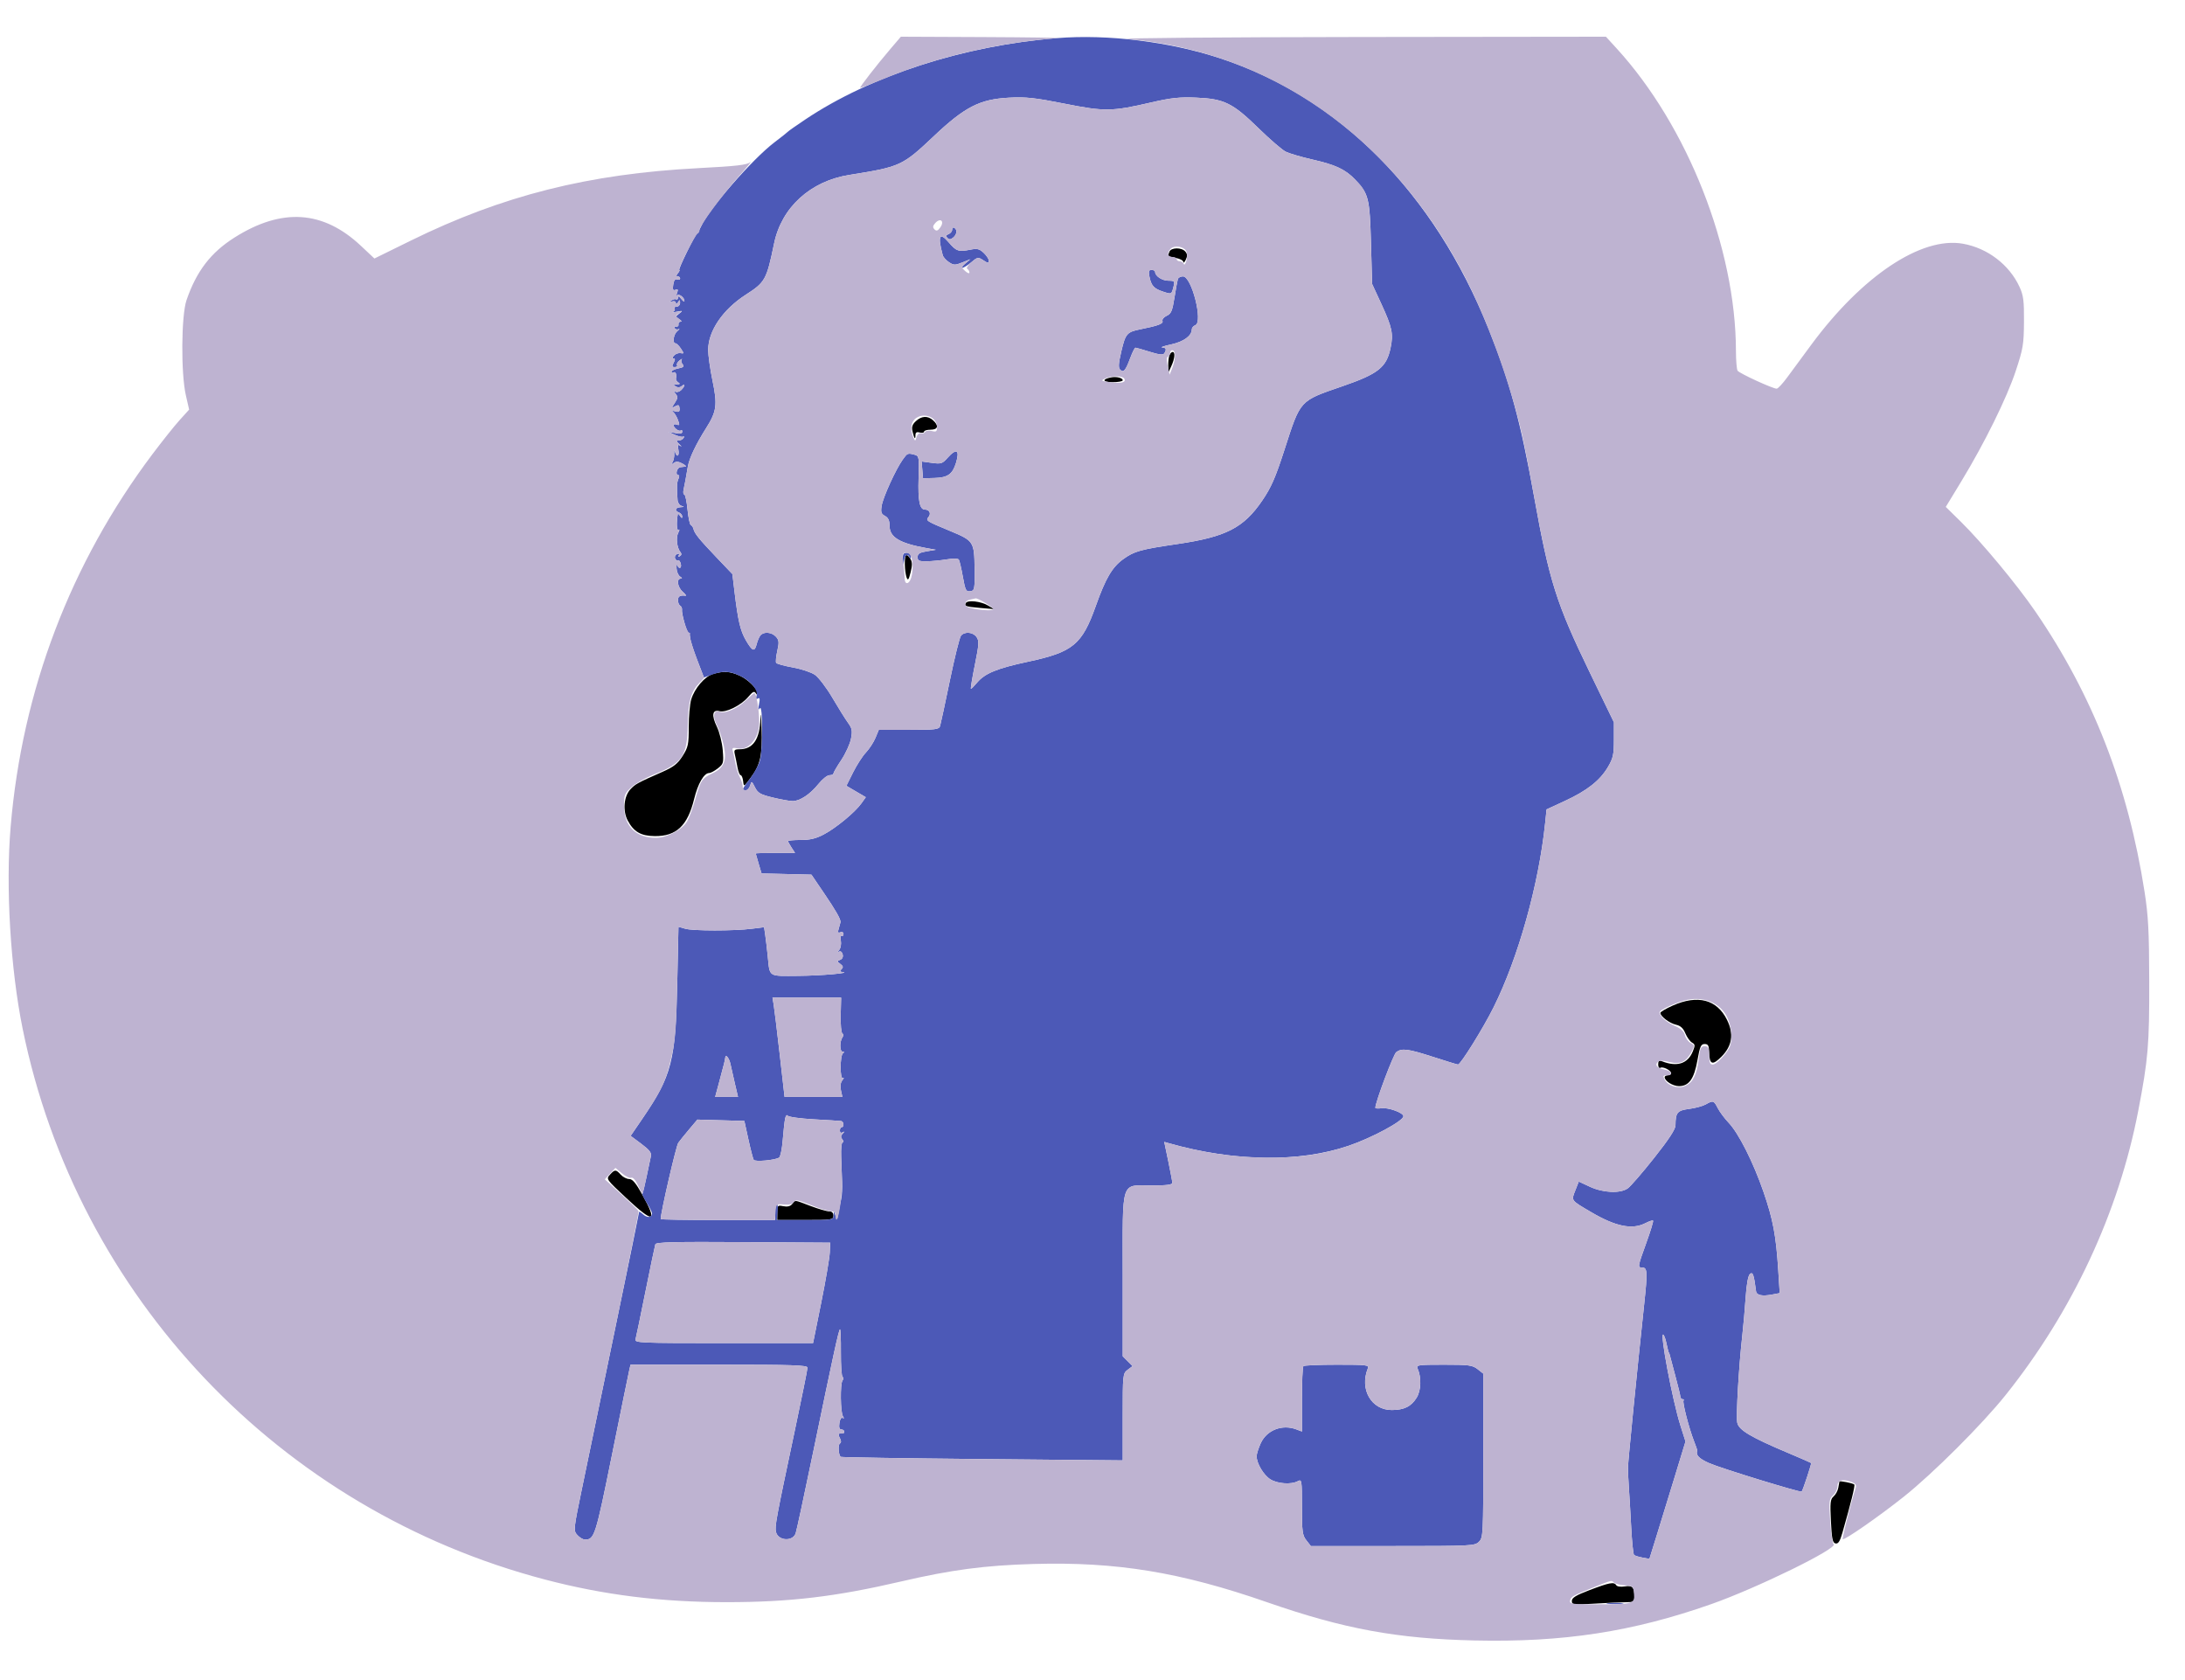 <svg xmlns="http://www.w3.org/2000/svg" width="1012" height="778" viewBox="0 0 1012 778" version="1.1"><path d="M 541.607 116.582 C 541.273 117.452, 541 118.302, 541 118.470 C 541 118.639, 542.575 119.073, 544.500 119.434 C 546.425 119.795, 548.030 120.633, 548.068 121.295 C 548.105 121.958, 548.619 121.498, 549.210 120.274 C 550.009 118.619, 549.960 117.657, 549.020 116.524 C 547.349 114.510, 542.387 114.549, 541.607 116.582 M 541.607 164.582 C 541.273 165.452, 541.037 167.589, 541.081 169.332 L 541.162 172.500 542.536 169.500 C 544.128 166.024, 544.393 163, 543.107 163 C 542.616 163, 541.941 163.712, 541.607 164.582 M 514.500 174.795 C 510.222 175.648, 510.712 177, 515.300 177 C 517.885 177, 520 176.602, 520 176.117 C 520 174.984, 517.077 174.281, 514.500 174.795 M 424.181 195.046 C 422.522 196.591, 422.144 197.753, 422.633 199.796 C 423.441 203.167, 424 203.884, 424 201.550 C 424 200.259, 424.552 199.911, 426 200.290 C 427.100 200.577, 428 200.405, 428 199.906 C 428 199.408, 429.350 199, 431 199 C 434.448 199, 434.943 197.163, 432.171 194.655 C 429.712 192.430, 426.838 192.570, 424.181 195.046 M 419.070 261.250 C 419.109 263.587, 419.482 266.373, 419.900 267.441 C 420.517 269.015, 420.867 268.566, 421.757 265.060 C 422.574 261.840, 422.556 260.262, 421.686 258.869 C 419.834 255.904, 418.995 256.668, 419.070 261.250 M 447.355 279.235 C 446.464 280.677, 447.297 280.964, 454.081 281.551 L 460.500 282.107 457.500 280.358 C 454.240 278.456, 448.246 277.793, 447.355 279.235 M 330.313 312.103 C 326.446 313.221, 321.693 318.745, 320.141 323.922 C 319.514 326.018, 319 331.754, 319 336.670 C 319 344.778, 318.735 346.026, 316.152 350.100 C 313.874 353.692, 312.023 355.156, 306.902 357.416 C 295.247 362.559, 294.260 363.094, 292.006 365.494 C 288.946 368.751, 288.338 375.450, 290.695 379.929 C 293.478 385.215, 296.827 387.154, 303.280 387.212 C 313.284 387.302, 318.457 382.419, 321.496 370.016 C 323.237 362.911, 326.074 358, 328.438 358 C 329.149 358, 330.971 357.024, 332.488 355.830 C 335.096 353.779, 335.219 353.319, 334.744 347.395 C 334.465 343.927, 333.249 339.081, 332.021 336.544 C 329.446 331.224, 329.917 328.484, 333.257 329.357 C 336.242 330.138, 343.286 326.637, 346.559 322.747 C 348.651 320.261, 349.344 319.931, 350.067 321.075 C 350.564 321.859, 350.976 321.998, 350.985 321.385 C 351.015 319.189, 346.585 314.716, 342.579 312.896 C 338.130 310.876, 335.206 310.687, 330.313 312.103 M 352.212 332.800 C 351.888 342.434, 348.751 347, 342.457 347 C 340.191 347, 339.866 347.343, 340.323 349.250 C 340.620 350.488, 341.169 353.188, 341.543 355.250 C 341.917 357.313, 342.593 359, 343.045 359 C 343.497 359, 344.010 360.238, 344.184 361.750 C 344.499 364.490, 344.511 364.485, 347.753 360.096 C 352.195 354.082, 353.122 349.843, 352.746 337.267 C 352.566 331.235, 352.331 329.270, 352.212 332.800 M 774.750 465.693 C 771.587 467.102, 769 468.630, 769 469.088 C 769 470.670, 773.278 473.902, 776.228 474.550 C 778.339 475.014, 779.585 476.157, 780.583 478.545 C 781.352 480.385, 782.736 482.313, 783.660 482.829 C 785.137 483.656, 785.180 484.152, 784.016 486.962 C 781.659 492.651, 776.692 494.223, 769.750 491.478 C 768.409 490.948, 768 491.292, 768 492.952 C 768 494.143, 768.441 494.846, 768.979 494.513 C 770.174 493.774, 774 495.697, 774 497.035 C 774 497.566, 773.325 498, 772.500 498 C 771.675 498, 771 498.380, 771 498.845 C 771 500.633, 774.791 503, 777.654 503 C 782.259 503, 784.643 499.644, 786.181 491 C 787.316 484.623, 787.814 483.500, 789.508 483.500 C 791.130 483.500, 791.519 484.206, 791.603 487.303 C 791.759 493.053, 793.114 493.552, 797.274 489.393 C 802.293 484.373, 803.128 478.847, 799.862 472.263 C 795.193 462.853, 786.331 460.534, 774.750 465.693 M 282.480 544.022 C 280.679 546.012, 280.799 546.183, 290.004 554.772 C 302.780 566.693, 304.711 566.306, 297.500 553.267 C 294.526 547.889, 292.963 546.030, 291.405 546.017 C 290.253 546.008, 288.495 545.100, 287.500 544 C 285.244 541.507, 284.754 541.509, 282.480 544.022 M 366.928 557.586 C 366.044 558.652, 364.692 558.988, 362.806 558.611 C 360.162 558.082, 360 558.251, 360 561.525 L 360 565 373 565 C 385.333 565, 386 564.897, 386 563 C 386 561.674, 385.333 561, 384.023 561 C 382.935 561, 379.057 559.875, 375.404 558.500 C 367.535 555.538, 368.538 555.646, 366.928 557.586 M 851.926 686.125 C 851.885 686.331, 851.656 687.625, 851.418 689 C 851.179 690.375, 850.200 692.175, 849.242 693 C 847.734 694.299, 847.567 695.842, 848 704.490 C 848.414 712.762, 848.786 714.534, 850.163 714.796 C 851.406 715.033, 852.206 713.776, 853.338 709.806 C 857.372 695.656, 859.274 687.941, 858.836 687.503 C 858.205 686.871, 852.022 685.639, 851.926 686.125 M 736.262 736.376 C 729.944 738.772, 728.022 739.943, 728.012 741.402 C 728.001 743.194, 728.619 743.266, 738.656 742.652 C 744.516 742.293, 751.041 742, 753.156 742 C 756.555 742, 757 741.720, 757 739.582 C 757 735.098, 756.101 734.109, 752.549 734.686 C 750.643 734.995, 748.965 734.753, 748.568 734.110 C 747.571 732.497, 745.472 732.884, 736.262 736.376" stroke="none" fill="#000000" fill-rule="evenodd"/><path d="M 489.500 17.660 C 446.195 21.168, 403.337 35.023, 373 55.321 C 368.875 58.081, 365.275 60.601, 365 60.922 C 364.725 61.243, 361.895 63.484, 358.712 65.904 C 348.418 73.726, 328.190 96.937, 324.641 105 C 324.036 106.375, 323.251 107.725, 322.897 108 C 321.810 108.844, 313.936 125, 314.611 125 C 314.960 125, 314.685 125.675, 314 126.500 C 313.140 127.536, 313.102 128, 313.878 128 C 314.495 128, 315 128.436, 315 128.969 C 315 129.501, 314.380 129.699, 313.622 129.409 C 312.690 129.051, 312.104 129.836, 311.811 131.836 C 311.472 134.143, 311.703 134.667, 312.862 134.223 C 313.983 133.793, 314.169 134.118, 313.621 135.546 C 313.221 136.587, 313.214 137.119, 313.605 136.728 C 314.460 135.873, 317 137.807, 317 139.314 C 317 139.901, 316.339 139.509, 315.532 138.441 C 314.626 137.244, 314.051 137.002, 314.032 137.809 C 314.014 138.529, 313.641 138.896, 313.202 138.625 C 312.763 138.354, 311.751 138.595, 310.952 139.160 C 309.768 139.999, 309.823 140.085, 311.250 139.626 C 312.264 139.299, 313.006 139.575, 313.015 140.281 C 313.025 141.052, 313.387 140.949, 314 140 C 314.828 138.718, 314.972 138.754, 314.985 140.250 C 314.993 141.213, 314.298 142, 313.441 142 C 312.584 142, 312.136 142.412, 312.447 142.915 C 312.758 143.418, 312.447 144.075, 311.756 144.375 C 311.065 144.675, 311.850 144.660, 313.500 144.342 C 316.306 143.800, 316.376 143.858, 314.584 145.239 C 312.697 146.694, 312.697 146.732, 314.584 147.827 C 315.638 148.439, 315.937 148.953, 315.250 148.970 C 314.562 148.986, 314.112 149.563, 314.250 150.250 C 314.387 150.938, 313.904 151.376, 313.176 151.225 C 312.447 151.074, 312.141 151.419, 312.495 151.992 C 312.849 152.564, 313.670 152.767, 314.319 152.442 C 314.969 152.117, 314.712 152.497, 313.750 153.286 C 311.949 154.762, 311.308 159, 312.885 159 C 313.372 159, 314.489 160.098, 315.368 161.439 C 316.853 163.706, 316.844 163.855, 315.233 163.550 C 314.280 163.368, 312.920 163.846, 312.211 164.610 C 311.415 165.468, 311.333 166, 311.996 166 C 312.760 166, 312.762 166.577, 312 168 C 311.138 169.611, 311.240 170, 312.524 170 C 313.401 170, 313.871 169.601, 313.570 169.113 C 313.269 168.626, 313.805 167.628, 314.761 166.896 C 315.717 166.165, 316.166 165.960, 315.759 166.441 C 315.351 166.922, 315.519 167.920, 316.131 168.658 C 317.013 169.720, 316.593 170.131, 314.123 170.625 C 312.405 170.969, 311 171.670, 311 172.184 C 311 172.698, 311.450 172.840, 312 172.500 C 312.936 171.922, 313.455 173.340, 313.066 175.408 C 312.971 175.908, 313.481 176.689, 314.197 177.143 C 315.137 177.739, 314.942 177.978, 313.500 178 C 311.880 178.025, 311.779 178.207, 312.966 178.958 C 313.896 179.546, 314.903 179.496, 315.716 178.820 C 317.500 177.340, 317.331 178.812, 315.508 180.635 C 314.672 181.470, 313.462 181.795, 312.758 181.372 C 311.884 180.847, 311.918 181.131, 312.868 182.303 C 314.037 183.744, 313.990 184.367, 312.547 186.568 C 310.928 189.039, 310.936 189.105, 312.722 188.149 C 314.237 187.338, 314.614 187.521, 314.734 189.124 C 314.853 190.698, 314.439 190.973, 312.692 190.483 C 311.394 190.120, 310.984 190.210, 311.687 190.705 C 312.341 191.165, 313.361 192.820, 313.956 194.384 C 314.870 196.789, 314.803 197.138, 313.519 196.646 C 312.683 196.325, 312 196.444, 312 196.909 C 312 198.196, 314.595 200.072, 315.342 199.325 C 315.704 198.963, 316 199.227, 316 199.913 C 316 200.776, 315.001 200.973, 312.750 200.555 L 309.500 199.951 312.500 201.336 C 314.150 202.098, 315.907 202.490, 316.405 202.206 C 316.902 201.923, 316.988 202.211, 316.595 202.845 C 316.203 203.480, 315.184 204, 314.330 204 C 313.064 204, 313.129 204.322, 314.686 205.750 C 315.736 206.712, 315.938 207.050, 315.136 206.500 C 313.940 205.680, 313.772 205.995, 314.200 208.250 C 314.770 211.249, 313.463 212.086, 312.638 209.250 C 312.333 208.203, 312.191 208.504, 312.283 210 C 312.369 211.375, 312.028 213.175, 311.527 214 C 310.801 215.195, 310.909 215.279, 312.058 214.413 C 313.112 213.618, 314.172 213.681, 316 214.648 C 317.375 215.375, 318.050 216.029, 317.500 216.101 C 316.950 216.172, 315.869 216.291, 315.098 216.365 C 313.547 216.514, 312.613 220, 314.124 220 C 314.679 220, 314.723 220.723, 314.229 221.750 C 313.460 223.351, 313.363 225.749, 313.829 231.677 C 313.923 232.874, 314.788 234.059, 315.750 234.311 C 317.067 234.655, 316.943 234.797, 315.250 234.884 C 312.696 235.016, 312.247 236.497, 314.500 237.362 C 315.325 237.678, 315.993 238.514, 315.985 239.219 C 315.974 240.115, 315.678 240.049, 315 239 C 314.467 238.175, 313.991 237.725, 313.942 238 C 313.255 241.872, 313.396 245.873, 314.202 245.375 C 314.815 244.996, 314.791 245.522, 314.140 246.738 C 312.992 248.883, 313.518 253.714, 315.108 255.630 C 315.774 256.432, 315.704 257.065, 314.894 257.565 C 314.136 258.034, 313.952 257.887, 314.397 257.166 C 314.848 256.437, 314.565 256.230, 313.615 256.594 C 312.796 256.908, 312.370 257.801, 312.668 258.577 C 312.966 259.353, 313.561 259.771, 313.991 259.506 C 314.421 259.240, 315.007 259.917, 315.293 261.011 C 315.856 263.165, 314.475 263.799, 313.684 261.750 C 313.418 261.063, 313.271 261.755, 313.356 263.290 C 313.441 264.824, 314.183 266.505, 315.005 267.024 C 316.001 267.654, 316.083 267.974, 315.250 267.985 C 313.182 268.010, 313.841 272.044, 316.250 274.104 C 317.488 275.163, 318.050 275.969, 317.500 275.896 C 314.995 275.563, 314 276.145, 314 277.941 C 314 279.009, 314.462 280.167, 315.027 280.516 C 315.591 280.865, 315.969 281.679, 315.866 282.325 C 315.595 284.022, 318.121 293, 318.869 293.001 C 319.216 293.001, 319.561 294.014, 319.634 295.251 C 319.708 296.488, 321.182 301.156, 322.909 305.624 L 326.048 313.748 329.774 312.418 C 334.850 310.606, 337.776 310.715, 342.579 312.896 C 347.621 315.186, 351.273 319.564, 350.410 322.282 C 349.969 323.672, 350.143 324.030, 351 323.500 C 351.905 322.941, 352.044 323.609, 351.546 326.125 C 351.053 328.619, 351.152 329.108, 351.924 328 C 353.341 325.967, 353.367 347.139, 351.954 352.226 C 351.385 354.276, 349.362 357.992, 347.459 360.485 C 343.586 365.560, 343.420 366, 345.383 366 C 346.144 366, 347.067 364.988, 347.435 363.750 C 348.079 361.579, 348.158 361.610, 349.668 364.615 C 351.019 367.301, 352.165 367.954, 358.010 369.365 C 361.737 370.264, 365.847 370.998, 367.143 370.996 C 370.488 370.991, 375.230 367.841, 379.052 363.085 C 380.858 360.838, 383.159 359, 384.167 359 C 385.175 359, 386 358.652, 386 358.227 C 386 357.802, 387.641 354.990, 389.647 351.977 C 391.653 348.965, 393.674 344.538, 394.137 342.141 C 394.860 338.406, 394.659 337.338, 392.740 334.690 C 391.508 332.990, 388.246 327.767, 385.491 323.083 C 382.717 318.367, 379.090 313.629, 377.363 312.466 C 375.648 311.310, 371.041 309.791, 367.125 309.092 C 363.210 308.392, 359.772 307.439, 359.484 306.975 C 359.197 306.510, 359.436 304.016, 360.015 301.432 C 360.909 297.445, 360.812 296.450, 359.379 294.866 C 357.442 292.726, 353.734 292.411, 352.203 294.256 C 351.630 294.946, 350.851 296.746, 350.472 298.256 C 349.520 302.047, 348.500 301.709, 345.513 296.612 C 342.886 292.130, 341.801 287.488, 340.152 273.684 L 339.218 265.868 331.859 258.148 C 323.730 249.620, 321.659 247.058, 321.175 244.929 C 320.996 244.143, 320.458 243.358, 319.979 243.185 C 319.500 243.011, 318.801 239.749, 318.425 235.935 C 318.049 232.121, 317.376 229, 316.928 229 C 316.481 229, 316.337 227.988, 316.609 226.750 C 317.142 224.319, 317.669 221.463, 318.582 216.055 C 319.223 212.258, 322.370 205.640, 327.021 198.306 C 331.931 190.564, 332.349 187.510, 330.026 176.386 C 328.912 171.048, 328 164.591, 328 162.037 C 328 153.284, 334.782 143.334, 345.409 136.496 C 354.436 130.687, 355.036 129.602, 358.530 112.749 C 361.999 96.016, 375.351 83.864, 393.414 80.999 C 416.975 77.262, 417.966 76.808, 432.418 63.145 C 446.856 49.496, 453.794 45.941, 467.383 45.231 C 475.109 44.826, 479.325 45.282, 493.003 48.001 C 511.682 51.713, 514.939 51.669, 533.097 47.461 C 542.361 45.314, 546.282 44.893, 554 45.215 C 566.993 45.758, 570.897 47.673, 582.901 59.393 C 588.180 64.548, 593.850 69.436, 595.500 70.255 C 597.150 71.075, 602.667 72.696, 607.760 73.858 C 618.545 76.318, 623.292 78.540, 627.638 83.162 C 633.944 89.870, 634.403 91.704, 634.976 112.500 L 635.500 131.500 639.658 140.500 C 644.825 151.681, 645.440 154.599, 644.029 161.230 C 642.132 170.152, 638.350 173.148, 621.769 178.865 C 601.697 185.786, 602.449 184.960, 594.870 208.408 C 590.712 221.274, 588.751 225.750, 584.614 231.817 C 575.987 244.473, 567.821 248.655, 545.310 251.947 C 528.232 254.445, 525.324 255.258, 520.204 258.967 C 515.103 262.662, 512.089 267.799, 507.570 280.500 C 501.141 298.571, 496.993 301.994, 476.131 306.448 C 461.892 309.487, 456.161 311.831, 452.588 316.078 C 451.236 317.685, 449.936 319, 449.700 319 C 449.464 319, 450.272 314.060, 451.495 308.022 C 453.440 298.426, 453.541 296.790, 452.303 295.022 C 450.671 292.692, 446.781 292.354, 445.087 294.395 C 444.450 295.162, 442.132 304.500, 439.935 315.145 C 437.738 325.790, 435.699 335.287, 435.403 336.250 C 434.925 337.807, 433.331 338, 420.946 338 L 407.027 338 405.463 341.750 C 404.602 343.813, 402.618 346.850, 401.053 348.500 C 399.488 350.150, 396.813 354.295, 395.109 357.711 L 392.011 363.922 396.506 366.556 L 401.001 369.190 398.967 372.046 C 396.045 376.150, 387.305 383.374, 381.601 386.401 C 377.936 388.345, 375.229 389, 370.851 389 C 367.633 389, 365 389.241, 365 389.535 C 365 389.830, 365.727 391.180, 366.615 392.535 L 368.230 395 359.115 395 C 354.102 395, 350.007 395.113, 350.015 395.250 C 350.024 395.387, 350.635 397.525, 351.374 400 L 352.717 404.500 364.271 404.781 L 375.824 405.062 381.747 413.781 C 387.156 421.744, 389.390 425.667, 389.274 427 C 389.250 427.275, 388.902 428.581, 388.500 429.901 C 387.932 431.767, 388.092 432.179, 389.218 431.747 C 390.045 431.429, 390.667 431.774, 390.667 432.551 C 390.667 433.300, 390.276 433.671, 389.799 433.376 C 389.322 433.081, 389.158 434.085, 389.434 435.606 C 389.709 437.128, 389.387 439.051, 388.718 439.879 C 387.928 440.855, 387.900 441.145, 388.636 440.703 C 389.288 440.313, 389.987 440.843, 390.276 441.947 C 390.590 443.148, 390.163 444.110, 389.139 444.507 C 387.636 445.090, 387.642 445.248, 389.215 446.406 C 390.521 447.368, 390.652 447.948, 389.765 448.835 C 388.878 449.722, 388.946 450.030, 390.050 450.125 C 395.047 450.556, 380.352 451.864, 369.817 451.926 C 355.443 452.010, 356.599 452.774, 355.553 442.500 C 355.217 439.200, 354.706 434.904, 354.417 432.953 L 353.893 429.406 348.196 430.119 C 339.908 431.155, 320.995 431.146, 317.360 430.103 L 314.234 429.207 313.684 454.853 C 312.898 491.528, 311.231 498.016, 297.396 518.264 L 292.090 526.029 297.016 529.706 C 300.768 532.507, 301.829 533.874, 301.468 535.442 C 301.207 536.574, 300.308 540.850, 299.470 544.944 C 298.632 549.038, 297.759 552.575, 297.530 552.804 C 297.301 553.032, 298.213 554.961, 299.557 557.090 C 300.901 559.219, 302 561.393, 302 561.921 C 302 563.866, 299.819 564.146, 297.937 562.443 C 296.872 561.479, 296 560.944, 296 561.254 C 296 561.564, 291.021 585.821, 284.936 615.159 C 278.851 644.497, 271.993 677.569, 269.695 688.654 C 265.579 708.511, 265.545 708.840, 267.413 710.904 C 268.457 712.057, 270.054 713, 270.964 713 C 275.317 713, 275.865 711.274, 283.494 673.500 C 287.604 653.150, 291.208 635.487, 291.503 634.250 L 292.038 632 333.019 632 C 367.046 632, 374 632.232, 374 633.370 C 374 634.123, 371.341 647.285, 368.090 662.620 C 359.363 703.792, 358.775 706.969, 359.417 709.527 C 360.422 713.528, 366.990 714.024, 368.488 710.212 C 368.858 709.270, 372.516 692.300, 376.617 672.500 C 386.099 626.719, 388.375 616.292, 389.022 615.644 C 389.310 615.357, 389.510 620.072, 389.467 626.122 C 389.424 632.172, 389.773 637.360, 390.243 637.650 C 390.713 637.940, 390.699 638.700, 390.213 639.339 C 389.077 640.829, 389.240 654.055, 390.416 655.905 C 390.997 656.819, 390.945 657.084, 390.267 656.665 C 389.659 656.289, 389.041 657.267, 388.785 659.010 C 388.486 661.048, 388.769 662, 389.673 662 C 390.403 662, 391 662.450, 391 663 C 391 663.550, 390.663 663.947, 390.250 663.882 C 388.358 663.583, 388.007 664.145, 388.968 665.939 C 389.664 667.241, 389.673 668.084, 388.995 668.503 C 388.071 669.074, 388.328 673.662, 389.341 674.675 C 389.578 674.911, 419.072 675.378, 454.885 675.713 L 520 676.322 520 656.208 C 520 636.437, 520.039 636.064, 522.281 634.373 L 524.562 632.653 522.281 630.372 L 520 628.091 520 590.545 C 520 545.476, 518.855 549, 533.500 549 C 540.454 549, 542.989 548.665, 542.961 547.750 C 542.939 547.063, 542.090 542.523, 541.074 537.663 L 539.228 528.826 541.364 529.433 C 571.512 537.996, 601.688 538.430, 624.610 530.632 C 635.463 526.940, 650 519.099, 650 516.936 C 650 515.328, 642.976 512.777, 639.823 513.239 C 638.270 513.467, 637 513.373, 637 513.030 C 637 510.474, 645.364 488.239, 646.697 487.250 C 649.282 485.333, 652.127 485.706, 663.864 489.500 C 669.818 491.425, 674.956 493, 675.282 493 C 676.484 493, 686.943 476.187, 691.767 466.500 C 703.197 443.550, 712.714 409.541, 715.647 381.172 L 716.301 374.844 724.807 370.914 C 735.082 366.167, 741.064 361.449, 744.744 355.188 C 747.132 351.127, 747.500 349.430, 747.500 342.500 L 747.500 334.500 736.358 311.500 C 720.839 279.462, 717.589 269.208, 710.528 230 C 704.275 195.276, 699.250 176.755, 689.467 152.371 C 664.145 89.252, 620.398 45.151, 565.098 26.992 C 541.620 19.282, 513.034 15.754, 489.500 17.660 M 441 106.334 C 441 107.133, 440.250 108.074, 439.333 108.426 C 438.098 108.900, 437.957 109.357, 438.790 110.190 C 439.624 111.024, 440.315 110.983, 441.458 110.035 C 443.216 108.576, 443.475 106.412, 442 105.500 C 441.450 105.160, 441 105.535, 441 106.334 M 435.635 109.781 C 435.011 110.791, 435.296 113.186, 436.632 118.161 C 436.877 119.074, 438.181 120.544, 439.530 121.428 C 441.742 122.877, 442.350 122.886, 445.741 121.523 L 449.500 120.011 447.139 122.005 C 445.841 123.102, 445.244 124, 445.812 124 C 446.381 124, 448.211 122.852, 449.879 121.448 C 452.792 118.998, 453.013 118.962, 455.456 120.563 C 457.566 121.946, 458 121.984, 458 120.789 C 458 119.997, 456.927 118.340, 455.614 117.108 C 453.605 115.219, 452.620 114.987, 449.364 115.634 C 443.968 116.705, 442.919 116.348, 439.416 112.256 C 437.453 109.963, 436.079 109.063, 435.635 109.781 M 532.381 128.155 C 533.211 132.305, 534.444 133.661, 538.647 135.049 C 542.657 136.372, 542.612 136.393, 543.527 132.748 C 544.166 130.203, 543.993 130, 541.180 130 C 538.255 130, 535 127.855, 535 125.929 C 535 125.418, 534.269 125, 533.375 125 C 532.085 125, 531.880 125.650, 532.381 128.155 M 545.533 129.250 C 545.311 129.938, 544.604 133.793, 543.963 137.818 C 542.973 144.026, 542.427 145.304, 540.360 146.246 C 539.015 146.859, 538.145 147.936, 538.420 148.651 C 538.906 149.918, 536.386 150.858, 528 152.536 C 521.988 153.739, 521.272 154.569, 519.402 162.502 C 518.034 168.306, 517.899 170.299, 518.814 171.214 C 520.362 172.762, 521.304 171.664, 523.504 165.750 C 524.476 163.137, 525.548 161.007, 525.886 161.015 C 526.224 161.023, 529.200 161.874, 532.500 162.906 C 536.868 164.272, 538.700 164.472, 539.235 163.641 C 540.412 161.812, 540.123 161.007, 538.250 160.898 C 537.288 160.841, 539.183 160.210, 542.463 159.494 C 548.276 158.226, 552 155.493, 552 152.496 C 552 151.791, 552.737 150.931, 553.638 150.586 C 557.315 149.174, 551.933 128, 547.897 128 C 546.819 128, 545.755 128.563, 545.533 129.250 M 438.868 212.036 C 436.445 214.759, 435.863 214.943, 431.549 214.352 L 426.862 213.709 427.181 217.605 L 427.500 221.500 432.801 221.359 C 438.950 221.195, 441.161 219.639, 442.791 214.331 C 444.625 208.352, 442.995 207.398, 438.868 212.036 M 418.056 212.921 C 414.840 217.438, 408.990 230.289, 408.347 234.249 C 407.870 237.186, 408.138 238.004, 409.885 238.938 C 411.400 239.749, 412 241.032, 412 243.463 C 412 248.827, 416.670 251.625, 429.388 253.881 L 433.500 254.610 429.250 255.317 C 425.912 255.872, 425 256.450, 425 258.012 C 425 259.694, 425.655 259.991, 429.250 259.940 C 431.587 259.908, 435.750 259.509, 438.500 259.055 C 441.543 258.553, 443.736 258.604, 444.102 259.185 C 444.434 259.711, 445.267 263.284, 445.953 267.127 C 447.073 273.393, 447.423 274.081, 449.351 273.806 C 451.399 273.514, 451.495 273.017, 451.388 263.231 C 451.252 250.887, 450.938 250.403, 440.137 245.930 C 428.991 241.314, 428.667 241.106, 430.022 239.474 C 431.371 237.849, 430.512 236, 428.409 236 C 425.932 236, 425.117 231.961, 425.448 221.336 C 425.749 211.675, 425.659 211.143, 423.632 210.600 C 420.408 209.734, 420.290 209.784, 418.056 212.921 M 418.150 259.250 C 418.289 262.275, 418.329 262.310, 418.716 259.750 C 419.152 256.872, 420.476 256.115, 421.338 258.250 C 421.639 258.997, 421.874 258.795, 421.921 257.750 C 421.971 256.640, 421.268 256, 420 256 C 418.380 256, 418.028 256.617, 418.150 259.250 M 358.329 465.250 C 358.632 467.038, 359.892 477.387, 361.129 488.250 L 363.378 508 376.768 508 L 390.159 508 389.491 504.959 C 389.062 503.006, 389.302 501.327, 390.162 500.267 C 390.898 499.359, 391.013 498.907, 390.418 499.263 C 388.975 500.127, 389.001 488.770, 390.444 487.765 C 391.143 487.279, 391.081 487.025, 390.261 487.015 C 388.875 486.998, 388.852 482.183, 390.230 480.339 C 390.731 479.669, 390.692 478.927, 390.137 478.585 C 389.610 478.259, 389.268 474.394, 389.379 469.996 L 389.579 462 373.678 462 L 357.777 462 358.329 465.250 M 335.923 489.691 C 335.811 490.883, 335.357 492.715, 333.187 500.750 L 331.229 508 336.526 508 L 341.823 508 340.350 501.750 C 339.541 498.313, 338.622 494.253, 338.310 492.729 C 337.771 490.103, 336.087 487.959, 335.923 489.691 M 790 511.477 C 788.625 512.250, 785.178 513.181, 782.339 513.546 C 776.864 514.249, 776.044 515.233, 776.014 521.144 C 776.004 522.971, 772.947 527.639, 766.115 536.256 C 760.679 543.114, 755.179 549.462, 753.893 550.363 C 750.415 552.799, 742.507 552.449, 736.363 549.589 L 731.226 547.197 729.595 551.348 C 727.716 556.133, 727.440 555.759, 737 561.378 C 748.369 568.061, 756.013 569.596, 762.143 566.426 C 763.816 565.561, 765.383 565.050, 765.624 565.291 C 765.865 565.532, 764.473 570.119, 762.531 575.484 C 758.512 586.588, 758.440 587, 760.531 587 C 763.023 587, 763.130 588.860, 761.508 604.040 C 758.107 635.879, 754.056 676.670, 754.014 679.500 C 753.989 681.150, 754.176 685.425, 754.429 689 C 754.682 692.575, 755.171 700.900, 755.517 707.500 C 755.863 714.100, 756.450 719.778, 756.823 720.118 C 757.195 720.458, 758.948 721.006, 760.717 721.336 L 763.934 721.937 767.115 711.718 C 768.864 706.098, 772.625 693.865, 775.473 684.533 L 780.650 667.566 778.320 660.228 C 774.591 648.488, 768.558 616.420, 770.396 618.115 C 770.763 618.453, 771.300 619.803, 771.590 621.115 C 772.461 625.057, 772.839 626.500, 773 626.500 C 773.084 626.500, 773.310 627.175, 773.501 628 C 773.693 628.825, 774.827 633.100, 776.022 637.500 C 777.217 641.900, 778.226 646.063, 778.264 646.750 C 778.302 647.438, 778.783 648, 779.333 648 C 779.883 648, 780.072 648.261, 779.753 648.581 C 779.104 649.229, 782.220 661.324, 784.626 667.500 C 785.483 669.700, 786.142 671.612, 786.092 671.750 C 785.315 673.863, 786.867 675.493, 791.684 677.624 C 796.966 679.960, 834.084 691.360, 834.476 690.767 C 835.164 689.725, 839.099 677.772, 838.834 677.529 C 838.650 677.361, 834 675.326, 828.500 673.008 C 810.824 665.558, 805.307 662.287, 804.620 658.849 C 804.004 655.769, 805.325 632.944, 806.956 618.500 C 807.452 614.100, 808.156 606.134, 808.519 600.798 C 808.943 594.574, 809.664 590.694, 810.531 589.975 C 811.845 588.884, 812.311 590.218, 813.328 597.989 C 813.572 599.848, 816.153 600.381, 820.742 599.520 L 824.285 598.856 823.604 588.178 C 822.583 572.178, 821.189 564.772, 816.805 552.046 C 812.063 538.281, 805.295 524.845, 800.640 519.958 C 798.784 518.010, 796.520 514.972, 795.608 513.208 C 793.740 509.596, 793.484 509.517, 790 511.477 M 363.632 518.052 C 363.354 519.398, 362.861 523.856, 362.537 527.957 C 362.213 532.059, 361.452 535.721, 360.846 536.095 C 358.842 537.334, 349.708 538.146, 349.087 537.141 C 348.758 536.608, 347.647 532.336, 346.619 527.646 L 344.750 519.120 333.874 518.810 L 322.999 518.500 319.249 522.943 C 317.187 525.386, 314.893 528.226, 314.151 529.253 C 313.153 530.634, 306 561.621, 306 564.563 C 306 564.803, 317.925 565, 332.500 565 L 359 565 359 561.559 C 359 559.666, 359.346 557.904, 359.768 557.643 C 360.191 557.382, 360.369 558.930, 360.163 561.084 L 359.790 565 372.895 565 C 385.789 565, 386.002 564.964, 386.100 562.750 C 386.195 560.601, 386.233 560.612, 386.952 563 C 387.643 565.298, 387.760 565.177, 388.397 561.500 C 388.778 559.300, 389.344 556.375, 389.655 555 C 389.965 553.625, 390.136 550.250, 390.033 547.500 C 389.931 544.750, 389.733 539.462, 389.595 535.750 C 389.453 531.971, 389.761 529, 390.294 529 C 390.821 529, 390.755 528.410, 390.146 527.676 C 389.342 526.707, 389.376 525.998, 390.274 525.030 C 391.244 523.983, 391.239 523.854, 390.250 524.412 C 389.483 524.845, 389 524.516, 389 523.559 C 389 522.702, 389.375 522, 389.833 522 C 391.075 522, 390.842 519.360, 389.583 519.168 C 388.988 519.077, 383.325 518.718, 377 518.372 C 370.641 518.023, 365.195 517.264, 364.819 516.673 C 364.438 516.076, 363.914 516.685, 363.632 518.052 M 303.529 576.239 C 303.299 576.932, 301.251 586.725, 298.977 598 C 296.704 609.275, 294.623 619.288, 294.354 620.250 C 293.894 621.896, 296.315 622, 335.219 622 L 376.574 622 380.359 603.250 C 382.441 592.938, 384.225 582.475, 384.322 580 L 384.500 575.500 344.223 575.239 C 312.510 575.033, 303.857 575.245, 303.529 576.239 M 603.667 632.667 C 603.300 633.033, 603 639.997, 603 648.142 L 603 662.950 600.435 661.975 C 593.858 659.475, 586.690 662.269, 583.895 668.424 C 582.877 670.666, 582.034 673.332, 582.022 674.349 C 581.983 677.662, 585.270 683.194, 588.420 685.114 C 591.794 687.172, 598.027 687.591, 601.066 685.965 C 602.932 684.966, 603 685.386, 603 697.830 C 603 709.367, 603.219 711.009, 605.073 713.365 L 607.145 716 645.073 716 C 681.667 716, 683.070 715.930, 685 714 C 686.930 712.070, 687 710.667, 687 674.073 L 687 636.145 684.365 634.073 C 682.007 632.218, 680.368 632, 668.758 632 C 656.774 632, 655.845 632.133, 656.563 633.750 C 658.407 637.903, 658.212 643.921, 656.123 647.301 C 653.607 651.373, 650.313 653, 644.588 653 C 635.141 653, 629.617 643.403, 633.508 633.750 C 634.162 632.130, 633.105 632, 619.274 632 C 611.056 632, 604.033 632.300, 603.667 632.667 M 744.750 742.723 C 746.538 742.945, 749.462 742.945, 751.250 742.723 C 753.038 742.502, 751.575 742.320, 748 742.320 C 744.425 742.320, 742.962 742.502, 744.750 742.723" stroke="none" fill="#4c59b7" fill-rule="evenodd"/><path d="M 412.388 22.683 C 406.231 29.889, 398.058 40.391, 398.367 40.700 C 398.496 40.829, 403.505 38.909, 409.497 36.433 C 433.716 26.424, 461.346 19.941, 489.500 17.660 C 491.700 17.482, 476.342 17.261, 455.371 17.168 L 417.243 17 412.388 22.683 M 522.175 18.051 C 588.313 23.935, 644.440 63.210, 677.875 127 C 688.571 147.407, 699.369 176.994, 704.884 201 C 705.958 205.675, 708.498 218.725, 710.528 230 C 717.589 269.208, 720.839 279.462, 736.358 311.500 L 747.500 334.500 747.500 342.500 C 747.500 349.430, 747.132 351.127, 744.744 355.188 C 741.064 361.449, 735.082 366.167, 724.807 370.914 L 716.301 374.844 715.647 381.172 C 712.714 409.541, 703.197 443.550, 691.767 466.500 C 686.943 476.187, 676.484 493, 675.282 493 C 674.956 493, 669.818 491.425, 663.864 489.500 C 652.127 485.706, 649.282 485.333, 646.697 487.250 C 645.364 488.239, 637 510.474, 637 513.030 C 637 513.373, 638.270 513.467, 639.823 513.239 C 642.976 512.777, 650 515.328, 650 516.936 C 650 519.099, 635.463 526.940, 624.610 530.632 C 613.597 534.379, 602.504 536.086, 588.958 536.121 C 572.678 536.162, 557.590 534.042, 541.364 529.433 L 539.228 528.826 541.074 537.663 C 542.090 542.523, 542.939 547.063, 542.961 547.750 C 542.989 548.665, 540.454 549, 533.500 549 C 518.855 549, 520 545.476, 520 590.545 L 520 628.091 522.281 630.372 L 524.562 632.653 522.281 634.373 C 520.039 636.064, 520 636.437, 520 656.208 L 520 676.322 454.885 675.713 C 419.072 675.378, 389.578 674.911, 389.341 674.675 C 388.328 673.662, 388.071 669.074, 388.995 668.503 C 389.673 668.084, 389.664 667.241, 388.968 665.939 C 388.007 664.145, 388.358 663.583, 390.250 663.882 C 390.663 663.947, 391 663.550, 391 663 C 391 662.450, 390.403 662, 389.673 662 C 388.769 662, 388.486 661.048, 388.785 659.010 C 389.041 657.267, 389.659 656.289, 390.267 656.665 C 390.945 657.084, 390.997 656.819, 390.416 655.905 C 389.240 654.055, 389.077 640.829, 390.213 639.339 C 390.699 638.700, 390.713 637.940, 390.243 637.650 C 389.773 637.360, 389.424 632.172, 389.467 626.122 C 389.510 620.072, 389.310 615.357, 389.022 615.644 C 388.375 616.292, 386.099 626.719, 376.617 672.500 C 372.516 692.300, 368.858 709.270, 368.488 710.212 C 366.990 714.024, 360.422 713.528, 359.417 709.527 C 358.775 706.969, 359.363 703.792, 368.090 662.620 C 371.341 647.285, 374 634.123, 374 633.370 C 374 632.232, 367.046 632, 333.019 632 L 292.038 632 291.503 634.250 C 291.208 635.487, 287.604 653.150, 283.494 673.500 C 275.865 711.274, 275.317 713, 270.964 713 C 270.054 713, 268.457 712.057, 267.413 710.904 C 265.545 708.840, 265.579 708.511, 269.695 688.654 C 271.993 677.569, 278.861 644.452, 284.957 615.061 C 291.053 585.669, 295.919 561.288, 295.770 560.881 C 295.622 560.473, 292.041 556.993, 287.814 553.146 L 280.129 546.153 282.584 543.504 L 285.039 540.855 288.047 543.386 C 289.701 544.778, 291.640 545.692, 292.356 545.417 C 293.156 545.110, 294.365 546.482, 295.486 548.969 C 296.491 551.197, 297.455 552.878, 297.629 552.704 C 297.804 552.530, 298.632 549.038, 299.470 544.944 C 300.308 540.850, 301.207 536.574, 301.468 535.442 C 301.829 533.874, 300.768 532.507, 297.016 529.706 L 292.090 526.029 297.396 518.264 C 306.244 505.315, 308.271 501.117, 310.753 490.595 C 312.823 481.822, 313.206 477.142, 313.684 454.853 L 314.234 429.207 317.360 430.103 C 320.995 431.146, 339.908 431.155, 348.196 430.119 L 353.893 429.406 354.417 432.953 C 354.706 434.904, 355.217 439.200, 355.553 442.500 C 356.599 452.774, 355.443 452.010, 369.817 451.926 C 380.352 451.864, 395.047 450.556, 390.050 450.125 C 388.946 450.030, 388.878 449.722, 389.765 448.835 C 390.652 447.948, 390.521 447.368, 389.215 446.406 C 387.642 445.248, 387.636 445.090, 389.139 444.507 C 390.163 444.110, 390.590 443.148, 390.276 441.947 C 389.987 440.843, 389.288 440.313, 388.636 440.703 C 387.900 441.145, 387.928 440.855, 388.718 439.879 C 389.387 439.051, 389.709 437.128, 389.434 435.606 C 389.158 434.085, 389.322 433.081, 389.799 433.376 C 390.276 433.671, 390.667 433.300, 390.667 432.551 C 390.667 431.774, 390.045 431.429, 389.218 431.747 C 388.092 432.179, 387.932 431.767, 388.500 429.901 C 388.902 428.581, 389.250 427.275, 389.274 427 C 389.390 425.667, 387.156 421.744, 381.747 413.781 L 375.824 405.062 364.271 404.781 L 352.717 404.500 351.374 400 C 350.635 397.525, 350.024 395.387, 350.015 395.250 C 350.007 395.113, 354.102 395, 359.115 395 L 368.230 395 366.615 392.535 C 365.727 391.180, 365 389.830, 365 389.535 C 365 389.241, 367.633 389, 370.851 389 C 375.229 389, 377.936 388.345, 381.601 386.401 C 387.305 383.374, 396.045 376.150, 398.967 372.046 L 401.001 369.190 396.506 366.556 L 392.011 363.922 395.109 357.711 C 396.813 354.295, 399.488 350.150, 401.053 348.500 C 402.618 346.850, 404.602 343.813, 405.463 341.750 L 407.027 338 420.946 338 C 433.331 338, 434.925 337.807, 435.403 336.250 C 435.699 335.287, 437.738 325.790, 439.935 315.145 C 442.132 304.500, 444.450 295.162, 445.087 294.395 C 446.781 292.354, 450.671 292.692, 452.303 295.022 C 453.541 296.790, 453.440 298.426, 451.495 308.022 C 450.272 314.060, 449.464 319, 449.700 319 C 449.936 319, 451.236 317.685, 452.588 316.078 C 456.161 311.831, 461.892 309.487, 476.131 306.448 C 496.993 301.994, 501.141 298.571, 507.570 280.500 C 512.089 267.799, 515.103 262.662, 520.204 258.967 C 525.324 255.258, 528.232 254.445, 545.310 251.947 C 567.821 248.655, 575.987 244.473, 584.614 231.817 C 588.751 225.750, 590.712 221.274, 594.870 208.408 C 602.449 184.960, 601.697 185.786, 621.769 178.865 C 638.350 173.148, 642.132 170.152, 644.029 161.230 C 645.440 154.599, 644.825 151.681, 639.658 140.500 L 635.500 131.500 634.973 112.500 C 634.388 91.408, 633.684 88.799, 626.838 82.362 C 622.149 77.953, 618.415 76.288, 607.779 73.862 C 602.676 72.698, 597.150 71.075, 595.500 70.255 C 593.850 69.436, 588.180 64.548, 582.901 59.393 C 570.897 47.673, 566.993 45.758, 554 45.215 C 546.282 44.893, 542.361 45.314, 533.097 47.461 C 514.939 51.669, 511.682 51.713, 493.003 48.001 C 479.325 45.282, 475.109 44.826, 467.383 45.231 C 453.794 45.941, 446.856 49.496, 432.418 63.145 C 417.966 76.808, 416.975 77.262, 393.414 80.999 C 375.351 83.864, 361.999 96.016, 358.530 112.749 C 355.036 129.602, 354.436 130.687, 345.409 136.496 C 334.782 143.334, 328 153.284, 328 162.037 C 328 164.591, 328.912 171.048, 330.026 176.386 C 332.349 187.510, 331.931 190.564, 327.021 198.306 C 322.370 205.640, 319.223 212.258, 318.582 216.055 C 317.669 221.463, 317.142 224.319, 316.609 226.750 C 316.337 227.988, 316.481 229, 316.928 229 C 317.376 229, 318.049 232.121, 318.425 235.935 C 318.801 239.749, 319.500 243.011, 319.979 243.185 C 320.458 243.358, 320.996 244.143, 321.175 244.929 C 321.659 247.058, 323.730 249.620, 331.859 258.148 L 339.218 265.868 340.152 273.684 C 341.801 287.488, 342.886 292.130, 345.513 296.612 C 348.500 301.709, 349.520 302.047, 350.472 298.256 C 350.851 296.746, 351.630 294.946, 352.203 294.256 C 353.734 292.411, 357.442 292.726, 359.379 294.866 C 360.812 296.450, 360.909 297.445, 360.015 301.432 C 359.436 304.016, 359.197 306.510, 359.484 306.975 C 359.772 307.439, 363.210 308.392, 367.125 309.092 C 371.041 309.791, 375.648 311.310, 377.363 312.466 C 379.090 313.629, 382.717 318.367, 385.491 323.083 C 388.246 327.767, 391.508 332.990, 392.740 334.690 C 394.659 337.338, 394.860 338.406, 394.137 342.141 C 393.674 344.538, 391.653 348.965, 389.647 351.977 C 387.641 354.990, 386 357.802, 386 358.227 C 386 358.652, 385.175 359, 384.167 359 C 383.159 359, 380.858 360.838, 379.052 363.085 C 375.230 367.841, 370.488 370.991, 367.143 370.996 C 365.847 370.998, 361.737 370.264, 358.010 369.365 C 352.165 367.954, 351.019 367.301, 349.668 364.615 C 348.158 361.610, 348.079 361.579, 347.435 363.750 C 346.648 366.400, 344.003 366.785, 343.994 364.250 C 343.990 363.288, 343.379 361.333, 342.635 359.907 C 341.890 358.481, 340.969 355.556, 340.587 353.407 C 340.206 351.258, 339.664 348.718, 339.383 347.762 C 338.954 346.300, 339.351 346.120, 341.896 346.629 C 346.188 347.488, 350.579 342.989, 351.510 336.782 C 352.127 332.665, 350.553 321, 349.380 321 C 349.116 321, 347.298 322.557, 345.339 324.459 C 341.634 328.058, 335.924 330.568, 333.532 329.651 C 330.605 328.527, 329.824 331.600, 331.983 335.743 C 333.115 337.914, 334.580 342.264, 335.240 345.409 C 336.698 352.358, 335.345 355.595, 329.906 358.168 C 325.105 360.440, 324.440 361.437, 322.105 369.865 C 320.989 373.891, 319.261 378.606, 318.265 380.342 C 316.038 384.225, 308.886 388, 303.756 388 C 294.442 388, 289.010 382.521, 289.004 373.118 C 289 368.286, 289.345 367.418, 292.374 364.618 C 294.230 362.903, 298.923 360.240, 302.802 358.701 C 316.107 353.421, 318.316 350.167, 318.552 335.500 C 318.722 324.947, 320.009 320.332, 323.923 316.248 L 326.082 313.996 322.509 304.455 C 320.543 299.207, 319.201 294.483, 319.527 293.957 C 319.852 293.431, 319.695 293, 319.178 293 C 318.204 293, 315.535 284.399, 315.866 282.325 C 315.969 281.679, 315.591 280.865, 315.027 280.516 C 314.462 280.167, 314 279.009, 314 277.941 C 314 276.145, 314.995 275.563, 317.500 275.896 C 318.050 275.969, 317.488 275.163, 316.250 274.104 C 313.841 272.044, 313.182 268.010, 315.250 267.985 C 316.083 267.974, 316.001 267.654, 315.005 267.024 C 314.183 266.505, 313.441 264.824, 313.356 263.290 C 313.271 261.755, 313.418 261.063, 313.684 261.750 C 314.475 263.799, 315.856 263.165, 315.293 261.011 C 315.007 259.917, 314.421 259.240, 313.991 259.506 C 313.561 259.771, 312.966 259.353, 312.668 258.577 C 312.370 257.801, 312.796 256.908, 313.615 256.594 C 314.565 256.230, 314.848 256.437, 314.397 257.166 C 313.952 257.887, 314.136 258.034, 314.894 257.565 C 315.704 257.065, 315.774 256.432, 315.108 255.630 C 313.518 253.714, 312.992 248.883, 314.140 246.738 C 314.791 245.522, 314.815 244.996, 314.202 245.375 C 313.396 245.873, 313.255 241.872, 313.942 238 C 313.991 237.725, 314.467 238.175, 315 239 C 315.678 240.049, 315.974 240.115, 315.985 239.219 C 315.993 238.514, 315.325 237.678, 314.500 237.362 C 312.247 236.497, 312.696 235.016, 315.250 234.884 C 316.943 234.797, 317.067 234.655, 315.750 234.311 C 314.788 234.059, 313.923 232.874, 313.829 231.677 C 313.363 225.749, 313.460 223.351, 314.229 221.750 C 314.723 220.723, 314.679 220, 314.124 220 C 312.613 220, 313.547 216.514, 315.098 216.365 C 315.869 216.291, 316.950 216.172, 317.500 216.101 C 318.050 216.029, 317.375 215.375, 316 214.648 C 314.172 213.681, 313.112 213.618, 312.058 214.413 C 310.909 215.279, 310.801 215.195, 311.527 214 C 312.028 213.175, 312.369 211.375, 312.283 210 C 312.191 208.504, 312.333 208.203, 312.638 209.250 C 313.463 212.086, 314.770 211.249, 314.200 208.250 C 313.772 205.995, 313.940 205.680, 315.136 206.500 C 315.938 207.050, 315.736 206.713, 314.686 205.750 C 313.129 204.322, 313.064 204, 314.330 204 C 315.184 204, 316.203 203.480, 316.595 202.845 C 316.988 202.211, 316.902 201.923, 316.405 202.206 C 315.907 202.490, 314.150 202.098, 312.500 201.336 L 309.500 199.951 312.750 200.555 C 315.001 200.973, 316 200.776, 316 199.913 C 316 199.227, 315.704 198.963, 315.342 199.325 C 314.595 200.072, 312 198.196, 312 196.909 C 312 196.444, 312.683 196.325, 313.519 196.646 C 314.803 197.138, 314.870 196.789, 313.956 194.384 C 313.361 192.820, 312.341 191.165, 311.687 190.705 C 310.984 190.210, 311.394 190.120, 312.692 190.483 C 314.439 190.973, 314.853 190.698, 314.734 189.124 C 314.614 187.521, 314.237 187.338, 312.722 188.149 C 310.936 189.105, 310.928 189.039, 312.547 186.568 C 313.990 184.367, 314.037 183.744, 312.868 182.303 C 311.918 181.131, 311.884 180.847, 312.758 181.372 C 313.462 181.795, 314.672 181.470, 315.508 180.635 C 317.331 178.812, 317.500 177.340, 315.716 178.820 C 314.903 179.496, 313.896 179.546, 312.966 178.958 C 311.779 178.207, 311.880 178.025, 313.500 178 C 314.942 177.978, 315.137 177.739, 314.197 177.143 C 313.481 176.689, 312.971 175.908, 313.066 175.408 C 313.455 173.340, 312.936 171.922, 312 172.500 C 311.450 172.840, 311 172.698, 311 172.184 C 311 171.670, 312.405 170.969, 314.123 170.625 C 316.593 170.131, 317.013 169.720, 316.131 168.658 C 315.519 167.920, 315.351 166.922, 315.759 166.441 C 316.166 165.960, 315.717 166.165, 314.761 166.896 C 313.805 167.628, 313.269 168.626, 313.570 169.113 C 313.871 169.601, 313.401 170, 312.524 170 C 311.240 170, 311.138 169.611, 312 168 C 312.762 166.577, 312.760 166, 311.996 166 C 311.333 166, 311.415 165.468, 312.211 164.610 C 312.920 163.846, 314.280 163.368, 315.233 163.550 C 316.844 163.855, 316.853 163.706, 315.368 161.439 C 314.489 160.098, 313.372 159, 312.885 159 C 311.308 159, 311.949 154.762, 313.750 153.286 C 314.712 152.497, 314.969 152.117, 314.319 152.442 C 313.670 152.767, 312.849 152.564, 312.495 151.992 C 312.141 151.419, 312.447 151.074, 313.176 151.225 C 313.904 151.376, 314.387 150.938, 314.250 150.250 C 314.112 149.563, 314.536 149, 315.191 149 C 315.846 149, 315.547 148.389, 314.526 147.642 C 312.721 146.323, 312.722 146.251, 314.584 145.079 C 316.275 144.015, 316.148 143.935, 313.500 144.397 C 311.850 144.685, 311.065 144.675, 311.756 144.375 C 312.447 144.075, 312.758 143.418, 312.447 142.915 C 312.136 142.412, 312.584 142, 313.441 142 C 314.298 142, 314.993 141.213, 314.985 140.250 C 314.972 138.754, 314.828 138.718, 314 140 C 313.387 140.949, 313.025 141.052, 313.015 140.281 C 313.006 139.575, 312.264 139.299, 311.250 139.626 C 309.823 140.085, 309.768 139.999, 310.952 139.160 C 311.751 138.595, 312.763 138.354, 313.202 138.625 C 313.641 138.896, 314.014 138.529, 314.032 137.809 C 314.051 137.002, 314.626 137.244, 315.532 138.441 C 316.339 139.509, 317 139.901, 317 139.314 C 317 137.807, 314.460 135.873, 313.605 136.728 C 313.214 137.119, 313.221 136.587, 313.621 135.546 C 314.169 134.118, 313.983 133.793, 312.862 134.223 C 311.703 134.667, 311.472 134.143, 311.811 131.836 C 312.104 129.836, 312.690 129.051, 313.622 129.409 C 314.380 129.699, 315 129.501, 315 128.969 C 315 128.436, 314.495 128, 313.878 128 C 313.102 128, 313.140 127.536, 314 126.500 C 314.685 125.675, 314.960 125, 314.611 125 C 313.733 125, 322.035 108.579, 323.122 108.167 C 323.605 107.983, 324 107.243, 324 106.522 C 324 104.579, 334.205 90.647, 342.328 81.500 C 346.235 77.100, 348.547 74.225, 347.466 75.111 C 345.900 76.395, 341.028 76.954, 323.500 77.864 C 272.530 80.510, 232.736 90.540, 190.188 111.465 L 173.411 119.716 167.181 113.860 C 149.670 97.401, 130.570 96.136, 108.643 109.984 C 97.634 116.937, 90.988 125.601, 86.388 139 C 83.933 146.151, 83.750 172.900, 86.086 183.099 L 87.597 189.698 83.213 194.540 C 80.802 197.203, 75.083 204.370, 70.504 210.466 C 32.633 260.887, 10.251 319.730, 4.928 382.866 C 2.574 410.784, 4.830 448.670, 10.504 476.500 C 35.774 600.451, 129.561 699.287, 252.500 731.524 C 279.776 738.677, 306.307 741.979, 336.500 741.979 C 365.763 741.979, 387.022 739.455, 417.500 732.363 C 440.594 726.990, 456.135 724.938, 478.611 724.296 C 517.083 723.196, 546.776 728.061, 587 742.054 C 622.440 754.384, 647.123 758.923, 683.070 759.720 C 724.083 760.629, 756.046 755.721, 792.500 742.917 C 813.849 735.418, 851.824 716.807, 849.236 715.111 C 848.722 714.775, 848.012 709.955, 847.656 704.401 C 847.062 695.121, 847.172 694.155, 849.005 692.496 C 850.102 691.503, 851 689.683, 851 688.452 C 851 685.604, 853.112 684.795, 857.005 686.151 C 859.519 687.028, 859.944 687.601, 859.386 689.359 C 857.249 696.087, 853.117 712.450, 853.466 712.799 C 854.148 713.482, 870.339 702.230, 881.770 693.130 C 895.359 682.312, 918.074 659.630, 928.968 646 C 959.927 607.268, 981.304 561.435, 990.352 514.391 C 994.932 490.584, 995.503 483.850, 995.435 454.500 C 995.382 431.222, 995.016 424.221, 993.268 412.987 C 985.626 363.889, 969.274 321.943, 942.633 283.100 C 934.139 270.716, 917.921 251.184, 908.196 241.627 L 901.203 234.755 908.272 223.127 C 919.115 205.292, 929.455 184.347, 933.599 171.824 C 937.018 161.491, 937.353 159.494, 937.423 149 C 937.488 139.219, 937.177 136.801, 935.339 132.824 C 930.589 122.545, 920.502 114.869, 909.108 112.862 C 889.909 109.480, 862.526 127.711, 838.978 159.552 C 834.932 165.023, 829.892 171.862, 827.778 174.750 C 825.665 177.637, 823.460 180, 822.880 180 C 821.023 180, 805.540 172.873, 804.771 171.664 C 804.364 171.024, 804.024 166.888, 804.015 162.474 C 803.925 114.955, 781.584 58.343, 748.742 22.408 L 743.799 17 628.650 17.139 C 565.317 17.216, 517.404 17.626, 522.175 18.051 M 432.965 103.542 C 431.998 104.708, 431.967 105.367, 432.839 106.239 C 433.710 107.110, 434.338 106.919, 435.408 105.457 C 437.701 102.321, 435.446 100.553, 432.965 103.542 M 441 106.334 C 441 107.133, 440.250 108.074, 439.333 108.426 C 438.098 108.900, 437.957 109.357, 438.790 110.190 C 439.624 111.024, 440.315 110.983, 441.458 110.035 C 443.216 108.576, 443.475 106.412, 442 105.500 C 441.450 105.160, 441 105.535, 441 106.334 M 435.635 109.781 C 435.011 110.791, 435.296 113.186, 436.632 118.161 C 436.877 119.074, 438.181 120.544, 439.530 121.428 C 441.742 122.877, 442.350 122.886, 445.741 121.523 C 449.460 120.027, 449.476 120.031, 447.288 121.885 C 445.095 123.743, 445.093 123.774, 447.038 125.534 C 448.117 126.511, 449 126.817, 449 126.214 C 449 125.611, 448.548 124.839, 447.996 124.498 C 447.440 124.154, 448.312 122.767, 449.952 121.387 C 452.791 118.998, 453.016 118.965, 455.456 120.563 C 457.566 121.946, 458 121.984, 458 120.789 C 458 119.997, 456.927 118.340, 455.614 117.108 C 453.605 115.219, 452.620 114.987, 449.364 115.634 C 443.968 116.705, 442.919 116.348, 439.416 112.256 C 437.453 109.963, 436.079 109.063, 435.635 109.781 M 542.243 115.157 C 540.365 117.035, 540.752 119, 543 119 C 544.100 119, 545 119.450, 545 120 C 545 120.550, 545.638 121, 546.417 121 C 547.196 121, 548.040 121.563, 548.293 122.250 C 548.546 122.938, 549.100 122.193, 549.524 120.595 C 549.963 118.940, 549.865 117.004, 549.296 116.095 C 548.034 114.077, 543.876 113.524, 542.243 115.157 M 532.381 128.155 C 533.211 132.305, 534.444 133.661, 538.647 135.049 C 542.657 136.372, 542.612 136.393, 543.527 132.748 C 544.166 130.203, 543.993 130, 541.180 130 C 538.255 130, 535 127.855, 535 125.929 C 535 125.418, 534.269 125, 533.375 125 C 532.085 125, 531.880 125.650, 532.381 128.155 M 545.533 129.250 C 545.311 129.938, 544.604 133.793, 543.963 137.818 C 542.973 144.026, 542.427 145.304, 540.360 146.246 C 539.015 146.859, 538.145 147.936, 538.420 148.651 C 538.906 149.918, 536.386 150.858, 528 152.536 C 521.988 153.739, 521.272 154.569, 519.402 162.502 C 518.034 168.306, 517.899 170.299, 518.814 171.214 C 520.362 172.762, 521.304 171.664, 523.504 165.750 C 524.476 163.137, 525.548 161.007, 525.886 161.015 C 526.224 161.023, 529.200 161.874, 532.500 162.906 C 536.868 164.272, 538.700 164.472, 539.235 163.641 C 540.412 161.812, 540.123 161.007, 538.250 160.898 C 537.288 160.841, 539.183 160.210, 542.463 159.494 C 548.276 158.226, 552 155.493, 552 152.496 C 552 151.791, 552.737 150.931, 553.638 150.586 C 557.315 149.174, 551.933 128, 547.897 128 C 546.819 128, 545.755 128.563, 545.533 129.250 M 542 163.333 C 542 164.158, 541.535 164.988, 540.966 165.178 C 540.283 165.406, 540.235 166.878, 540.825 169.511 L 541.718 173.500 542.812 170.809 C 544.455 166.766, 544.660 162.766, 543.250 162.272 C 542.563 162.031, 542 162.508, 542 163.333 M 512 175.236 C 509.653 176.273, 509.807 176.384, 514.500 177.037 C 519.384 177.716, 521.767 177.050, 520.689 175.306 C 519.891 174.014, 514.855 173.974, 512 175.236 M 424.250 193.650 C 421.899 195.316, 421.408 198.820, 423.012 202.500 C 423.865 204.458, 423.897 204.454, 424.540 202.319 C 424.912 201.084, 425.761 200.355, 426.497 200.637 C 427.213 200.912, 428.096 200.654, 428.460 200.065 C 428.824 199.475, 430.220 199.268, 431.561 199.605 C 433.656 200.131, 434 199.867, 434 197.731 C 434 193.283, 428.197 190.854, 424.250 193.650 M 438.868 212.036 C 436.445 214.759, 435.863 214.943, 431.549 214.352 L 426.862 213.709 427.181 217.605 L 427.500 221.500 432.801 221.359 C 438.950 221.195, 441.161 219.639, 442.791 214.331 C 444.625 208.352, 442.995 207.398, 438.868 212.036 M 418.056 212.921 C 414.840 217.438, 408.990 230.289, 408.347 234.249 C 407.870 237.186, 408.138 238.004, 409.885 238.938 C 411.400 239.749, 412 241.032, 412 243.463 C 412 248.827, 416.670 251.625, 429.388 253.881 L 433.500 254.610 429.250 255.317 C 425.912 255.872, 425 256.450, 425 258.012 C 425 259.694, 425.655 259.991, 429.250 259.940 C 431.587 259.908, 435.750 259.509, 438.500 259.055 C 441.543 258.553, 443.736 258.604, 444.102 259.185 C 444.434 259.711, 445.267 263.284, 445.953 267.127 C 447.073 273.393, 447.423 274.081, 449.351 273.806 C 451.399 273.514, 451.495 273.017, 451.388 263.231 C 451.252 250.887, 450.938 250.403, 440.137 245.930 C 428.991 241.314, 428.667 241.106, 430.022 239.474 C 431.371 237.849, 430.512 236, 428.409 236 C 425.932 236, 425.117 231.961, 425.448 221.336 C 425.749 211.675, 425.659 211.143, 423.632 210.600 C 420.408 209.734, 420.290 209.784, 418.056 212.921 M 418.364 260.640 C 418.714 263.191, 419 266.341, 419 267.640 C 419 271.605, 421.684 270.380, 422.368 266.102 C 423.296 260.294, 422.179 256, 419.739 256 C 417.922 256, 417.789 256.447, 418.364 260.640 M 449.250 277.706 C 446.586 278.219, 446.251 280.658, 448.750 281.349 C 453.359 282.621, 460 283.054, 460 282.082 C 460 281.193, 452.619 276.747, 451.790 277.136 C 451.630 277.211, 450.488 277.467, 449.250 277.706 M 358.329 465.250 C 358.632 467.038, 359.892 477.387, 361.129 488.250 L 363.378 508 376.768 508 L 390.159 508 389.491 504.959 C 389.062 503.006, 389.302 501.327, 390.162 500.267 C 390.898 499.359, 391.013 498.907, 390.418 499.263 C 388.975 500.127, 389.001 488.770, 390.444 487.765 C 391.143 487.279, 391.081 487.025, 390.261 487.015 C 388.875 486.998, 388.852 482.183, 390.230 480.339 C 390.731 479.669, 390.692 478.927, 390.137 478.585 C 389.610 478.259, 389.268 474.394, 389.379 469.996 L 389.579 462 373.678 462 L 357.777 462 358.329 465.250 M 780 463.382 C 777.525 464.065, 773.811 465.507, 771.747 466.585 C 768.095 468.494, 768.038 468.609, 769.614 470.859 C 770.504 472.131, 773.147 473.991, 775.485 474.994 C 778.449 476.264, 779.932 477.592, 780.380 479.379 C 780.734 480.789, 781.921 482.423, 783.018 483.009 C 784.883 484.008, 784.913 484.267, 783.485 487.029 C 781.010 491.816, 778.242 493.102, 773.181 491.818 C 770.173 491.054, 768.558 491.042, 767.825 491.775 C 766.308 493.292, 767.511 494.652, 770.979 495.346 C 774.371 496.024, 775.105 498, 771.965 498 C 770.289 498, 770.106 498.329, 770.927 499.863 C 772.592 502.975, 777.344 504.423, 780.666 502.831 C 784.188 501.143, 785.856 497.727, 786.784 490.302 C 787.394 485.413, 787.822 484.500, 789.504 484.500 C 791.037 484.500, 791.519 485.196, 791.582 487.500 C 791.715 492.328, 791.927 493, 793.313 493 C 794.825 493, 799.228 488.527, 800.878 485.316 C 802.541 482.077, 802.202 476.042, 800.096 471.405 C 796.875 464.311, 788.599 461.007, 780 463.382 M 335.923 489.691 C 335.811 490.883, 335.357 492.715, 333.187 500.750 L 331.229 508 336.526 508 L 341.823 508 340.350 501.750 C 339.541 498.313, 338.622 494.253, 338.310 492.729 C 337.771 490.103, 336.087 487.959, 335.923 489.691 M 790 511.477 C 788.625 512.250, 785.178 513.181, 782.339 513.546 C 776.864 514.249, 776.044 515.233, 776.014 521.144 C 776.004 522.971, 772.947 527.639, 766.115 536.256 C 760.679 543.114, 755.179 549.462, 753.893 550.363 C 750.415 552.799, 742.507 552.449, 736.363 549.589 L 731.226 547.197 729.595 551.348 C 727.716 556.133, 727.440 555.759, 737 561.378 C 748.369 568.061, 756.013 569.596, 762.143 566.426 C 763.816 565.561, 765.383 565.050, 765.624 565.291 C 765.865 565.532, 764.473 570.119, 762.531 575.484 C 758.512 586.588, 758.440 587, 760.531 587 C 763.023 587, 763.130 588.860, 761.508 604.040 C 758.107 635.879, 754.056 676.670, 754.014 679.500 C 753.989 681.150, 754.176 685.425, 754.429 689 C 754.682 692.575, 755.171 700.900, 755.517 707.500 C 755.863 714.100, 756.450 719.778, 756.823 720.118 C 757.195 720.458, 758.948 721.006, 760.717 721.336 L 763.934 721.937 767.115 711.718 C 768.864 706.098, 772.625 693.865, 775.473 684.533 L 780.650 667.566 778.320 660.228 C 774.591 648.488, 768.558 616.420, 770.396 618.115 C 770.763 618.453, 771.300 619.803, 771.590 621.115 C 772.461 625.057, 772.839 626.500, 773 626.500 C 773.084 626.500, 773.310 627.175, 773.501 628 C 773.693 628.825, 774.827 633.100, 776.022 637.500 C 777.217 641.900, 778.226 646.063, 778.264 646.750 C 778.302 647.438, 778.783 648, 779.333 648 C 779.883 648, 780.072 648.261, 779.753 648.581 C 779.104 649.229, 782.220 661.324, 784.626 667.500 C 785.483 669.700, 786.142 671.612, 786.092 671.750 C 785.315 673.863, 786.867 675.493, 791.684 677.624 C 796.966 679.960, 834.084 691.360, 834.476 690.767 C 835.164 689.725, 839.099 677.772, 838.834 677.529 C 838.650 677.361, 834 675.326, 828.500 673.008 C 810.824 665.558, 805.307 662.287, 804.620 658.849 C 804.004 655.769, 805.325 632.944, 806.956 618.500 C 807.452 614.100, 808.156 606.134, 808.519 600.798 C 808.943 594.574, 809.664 590.694, 810.531 589.975 C 811.845 588.884, 812.311 590.218, 813.328 597.989 C 813.572 599.848, 816.153 600.381, 820.742 599.520 L 824.285 598.856 823.604 588.178 C 822.583 572.178, 821.189 564.772, 816.805 552.046 C 812.063 538.281, 805.295 524.845, 800.640 519.958 C 798.784 518.010, 796.520 514.972, 795.608 513.208 C 793.740 509.596, 793.484 509.517, 790 511.477 M 363.632 518.052 C 363.354 519.398, 362.861 523.856, 362.537 527.957 C 362.213 532.059, 361.452 535.721, 360.846 536.095 C 358.842 537.334, 349.708 538.146, 349.087 537.141 C 348.758 536.608, 347.647 532.336, 346.619 527.646 L 344.750 519.120 333.874 518.810 L 322.999 518.500 319.249 522.943 C 317.187 525.386, 314.893 528.226, 314.151 529.253 C 313.153 530.634, 306 561.621, 306 564.563 C 306 564.803, 317.898 565, 332.440 565 L 358.879 565 359.190 561.250 C 359.493 557.588, 359.586 557.508, 363.162 557.819 C 365.597 558.031, 367.104 557.647, 367.662 556.673 C 368.372 555.431, 369.569 555.642, 375.500 558.051 C 379.350 559.616, 383.512 560.919, 384.750 560.948 C 386.375 560.985, 387 561.602, 387 563.167 C 387 564.358, 387.258 565.075, 387.574 564.760 C 388.608 563.725, 390.178 552.608, 390.010 547.500 C 389.920 544.750, 389.733 539.462, 389.595 535.750 C 389.453 531.971, 389.761 529, 390.294 529 C 390.821 529, 390.755 528.410, 390.146 527.676 C 389.342 526.707, 389.376 525.998, 390.274 525.030 C 391.244 523.983, 391.239 523.854, 390.250 524.412 C 389.483 524.845, 389 524.516, 389 523.559 C 389 522.702, 389.375 522, 389.833 522 C 391.075 522, 390.842 519.360, 389.583 519.168 C 388.988 519.077, 383.325 518.718, 377 518.372 C 370.641 518.023, 365.195 517.264, 364.819 516.673 C 364.438 516.076, 363.914 516.685, 363.632 518.052 M 303.529 576.239 C 303.299 576.932, 301.251 586.725, 298.977 598 C 296.704 609.275, 294.623 619.288, 294.354 620.250 C 293.894 621.896, 296.315 622, 335.219 622 L 376.574 622 380.359 603.250 C 382.441 592.938, 384.225 582.475, 384.322 580 L 384.500 575.500 344.223 575.239 C 312.510 575.033, 303.857 575.245, 303.529 576.239 M 603.667 632.667 C 603.300 633.033, 603 639.997, 603 648.142 L 603 662.950 600.435 661.975 C 593.858 659.475, 586.690 662.269, 583.895 668.424 C 582.877 670.666, 582.034 673.332, 582.022 674.349 C 581.983 677.662, 585.270 683.194, 588.420 685.114 C 591.794 687.172, 598.027 687.591, 601.066 685.965 C 602.932 684.966, 603 685.386, 603 697.830 C 603 709.367, 603.219 711.009, 605.073 713.365 L 607.145 716 645.073 716 C 681.667 716, 683.070 715.930, 685 714 C 686.930 712.070, 687 710.667, 687 674.073 L 687 636.145 684.365 634.073 C 682.007 632.218, 680.368 632, 668.758 632 C 656.774 632, 655.845 632.133, 656.563 633.750 C 658.407 637.903, 658.212 643.921, 656.123 647.301 C 653.607 651.373, 650.313 653, 644.588 653 C 635.141 653, 629.617 643.403, 633.508 633.750 C 634.162 632.130, 633.105 632, 619.274 632 C 611.056 632, 604.033 632.300, 603.667 632.667 M 738 735.164 C 728.121 739.108, 727.556 739.432, 727.177 741.357 C 726.890 742.813, 728.314 742.998, 739.677 742.986 C 756.408 742.969, 757.189 742.746, 756.803 738.120 C 756.515 734.676, 756.306 734.485, 752.500 734.183 C 750.300 734.009, 748.072 733.446, 747.550 732.933 C 746.347 731.751, 746.832 731.638, 738 735.164" stroke="none" fill="#beb3d1" fill-rule="evenodd"/></svg>